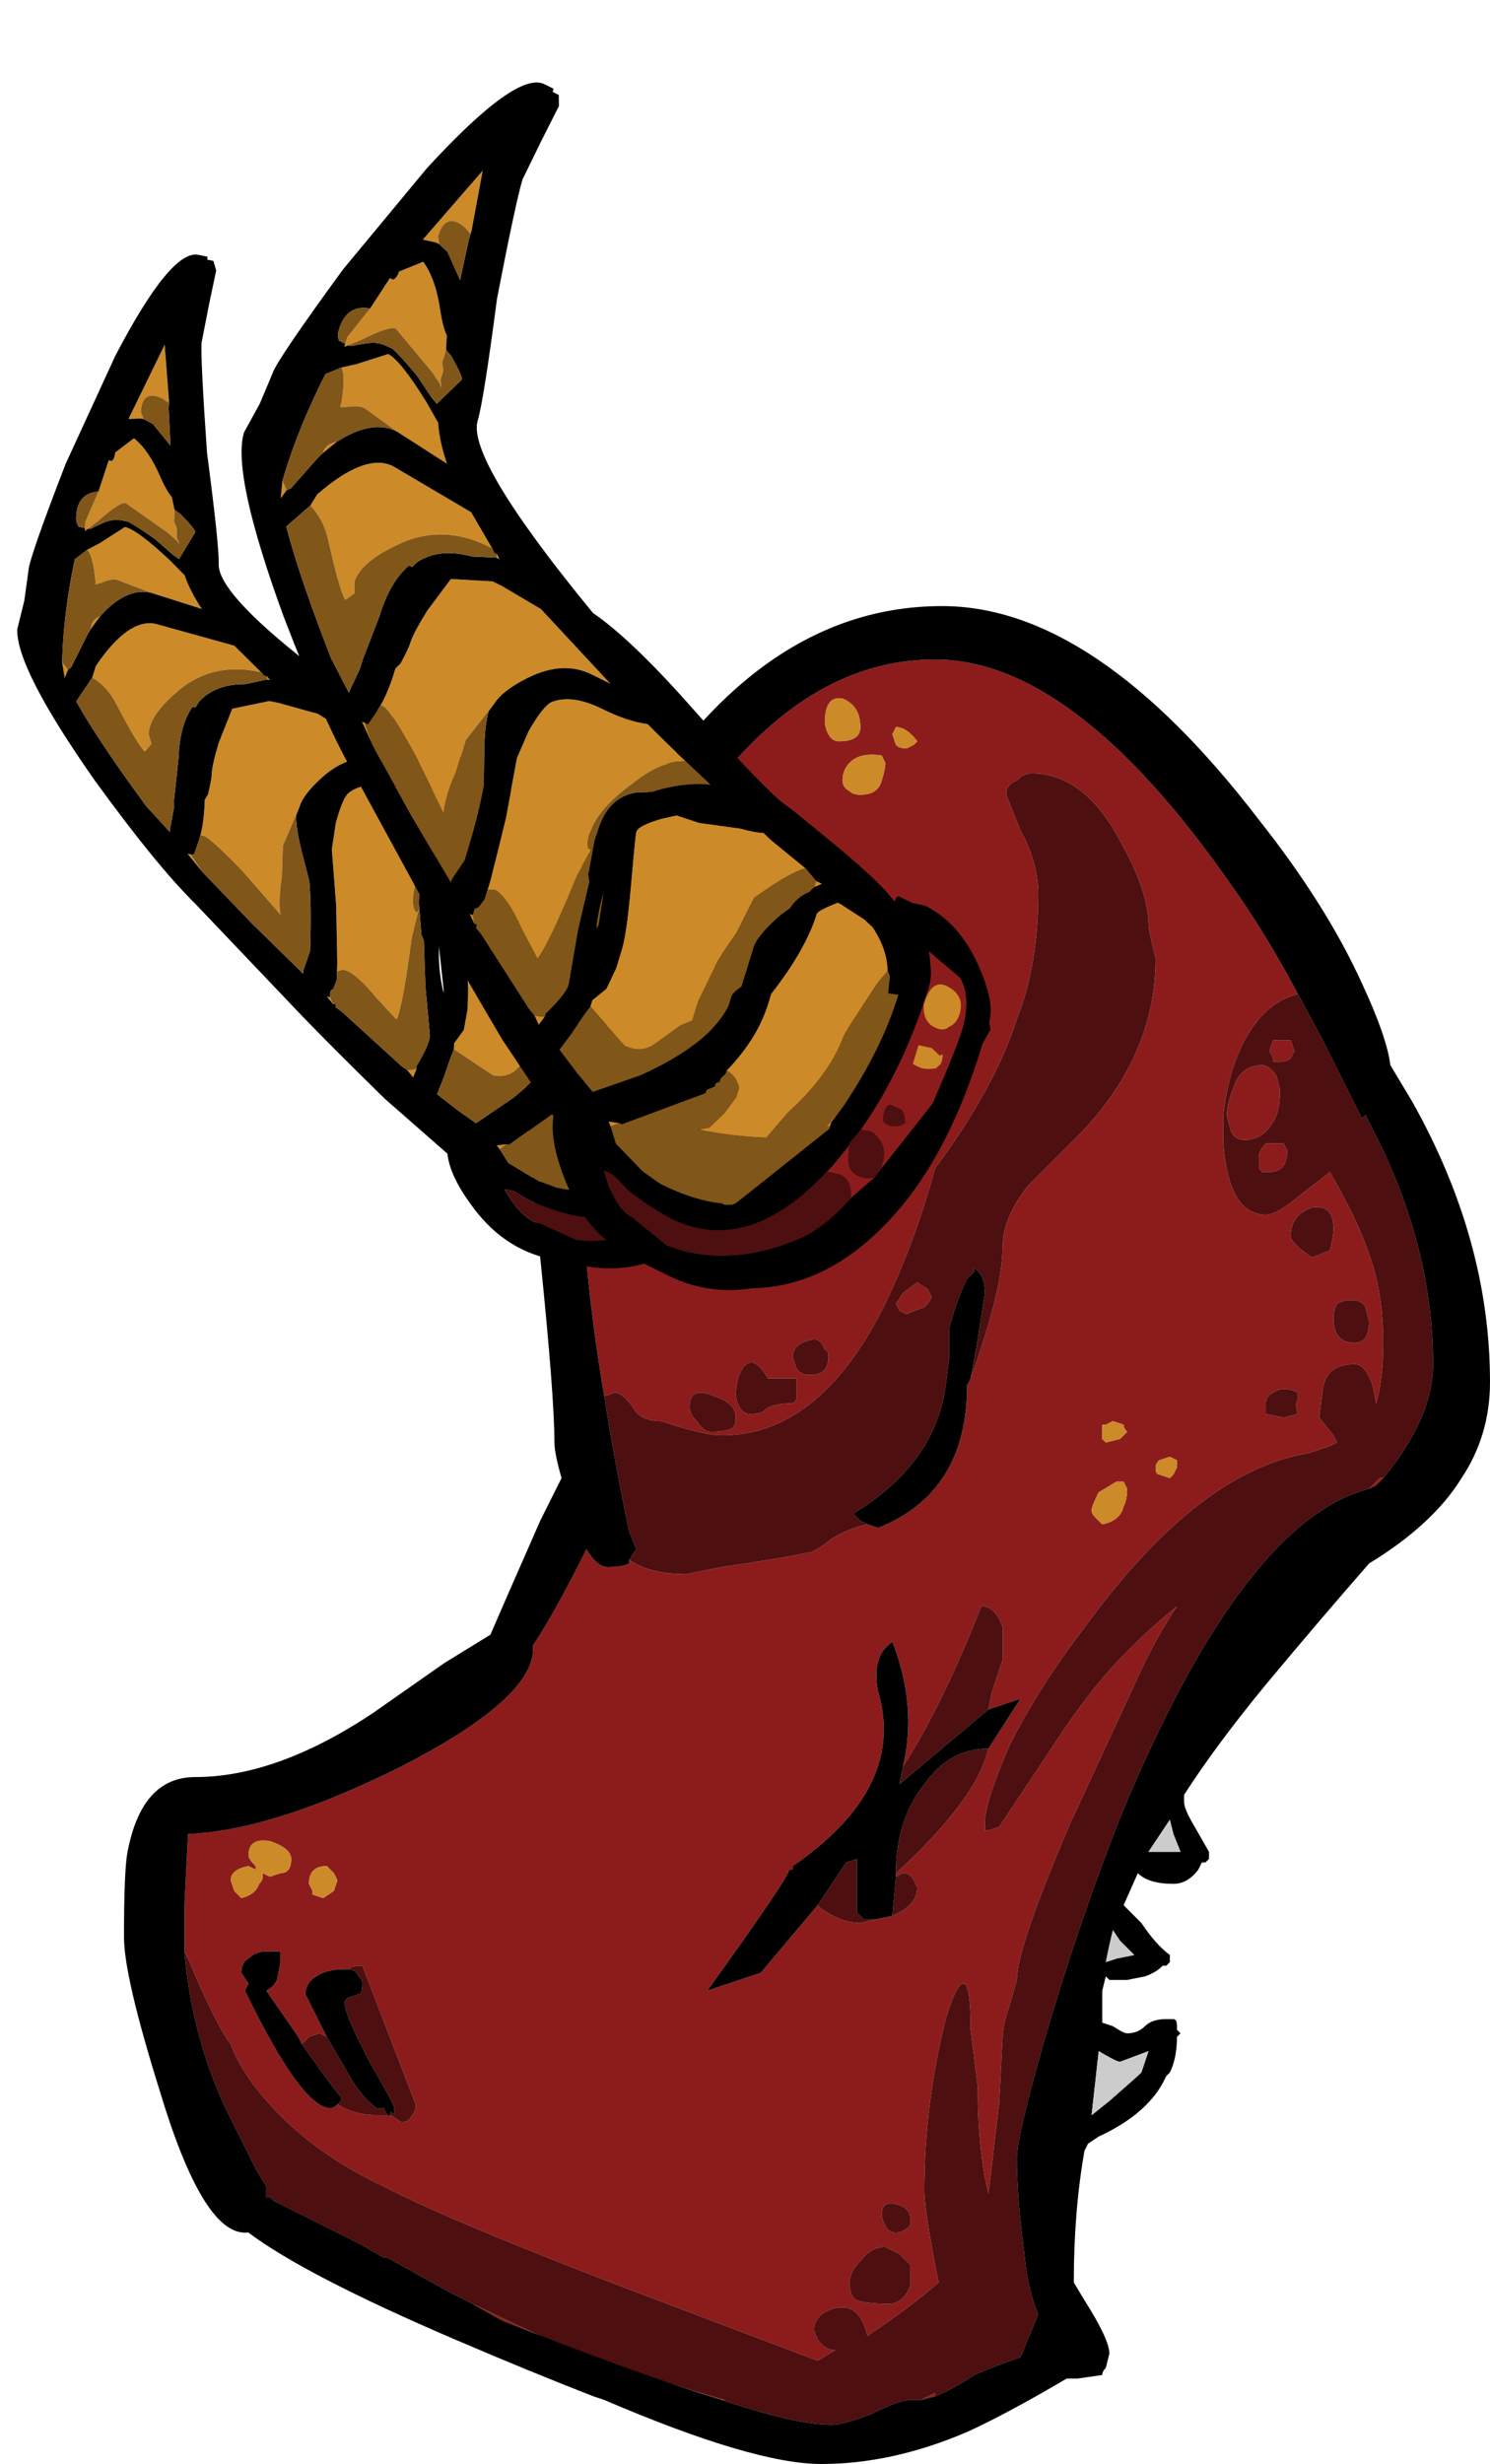 <?xml version="1.0" encoding="UTF-8" standalone="no"?>
<svg xmlns:ffdec="https://www.free-decompiler.com/flash" xmlns:xlink="http://www.w3.org/1999/xlink" ffdec:objectType="frame" height="242.3px" width="146.6px" xmlns="http://www.w3.org/2000/svg">
  <g transform="matrix(1.0, 0.0, 0.0, 1.0, 92.7, 239.5)">
    <use ffdec:characterId="41" height="26.1" transform="matrix(7.0, 0.0, 0.0, 7.0, -80.5, -179.9)" width="19.2" xlink:href="#shape0"/>
    <use ffdec:characterId="43" height="108.15" transform="matrix(0.856, 0.172, -0.028, 0.843, -89.668, -217.75)" width="91.7" xlink:href="#sprite0"/>
    <use ffdec:characterId="43" height="108.15" transform="matrix(0.865, 0.429, -0.271, 0.893, -55.794, -239.483)" width="91.7" xlink:href="#sprite0"/>
  </g>
  <defs>
    <g id="shape0" transform="matrix(1.0, 0.0, 0.0, 1.0, 11.5, 25.7)">
      <path d="M0.4 -14.85 Q0.85 -16.1 0.85 -16.7 0.85 -17.1 1.2 -17.55 L1.95 -18.3 Q3.0 -19.4 3.0 -20.75 L2.95 -20.95 2.9 -21.2 Q2.9 -21.7 2.5 -22.4 2.0 -23.35 1.25 -23.35 1.15 -23.35 1.05 -23.25 0.9 -23.2 0.9 -23.05 L1.1 -22.55 Q1.35 -22.1 1.35 -21.65 1.35 -20.65 1.05 -19.9 0.75 -18.95 -0.1 -17.8 -0.4 -16.7 -0.85 -15.8 -1.75 -14.05 -3.1 -14.05 -3.35 -14.05 -3.95 -14.25 -4.25 -14.25 -4.35 -14.45 -4.5 -14.65 -4.6 -14.65 L-4.75 -14.6 Q-5.1 -16.65 -5.1 -18.6 -5.1 -19.2 -4.75 -20.2 -4.35 -21.3 -3.8 -22.3 -2.2 -24.95 -0.1 -24.95 1.85 -24.95 4.05 -21.8 4.55 -21.1 5.0 -20.25 4.4 -20.1 4.1 -19.25 4.0 -18.95 3.95 -18.55 L3.95 -18.25 Q3.95 -17.95 4.05 -17.6 4.2 -17.15 4.55 -17.15 4.7 -17.15 5.0 -17.4 L5.45 -17.75 Q5.85 -17.05 6.0 -16.6 6.2 -16.05 6.2 -15.35 6.2 -14.85 6.1 -14.5 L6.05 -14.75 Q5.95 -15.05 5.8 -15.05 5.4 -15.05 5.35 -14.7 L5.3 -14.3 5.5 -14.05 5.55 -13.95 5.45 -13.9 5.15 -13.8 Q3.6 -13.55 2.0 -11.35 1.35 -10.5 0.95 -9.7 0.6 -8.9 0.6 -8.6 0.6 -8.55 0.6 -8.5 L0.65 -8.5 0.8 -8.55 1.5 -9.6 Q1.95 -10.3 2.35 -10.75 2.75 -11.2 3.3 -11.65 3.0 -11.2 2.75 -10.65 L1.8 -8.6 Q1.05 -6.85 1.05 -6.4 L0.95 -6.05 Q0.85 -5.75 0.85 -5.6 L0.8 -4.65 0.75 -4.25 0.7 -3.8 0.65 -3.4 Q0.5 -4.0 0.5 -4.9 L0.4 -5.7 Q0.4 -6.35 0.3 -6.35 0.2 -6.35 0.05 -5.85 -0.25 -4.65 -0.25 -3.45 -0.25 -3.15 -0.05 -2.15 -0.45 -1.8 -1.05 -1.4 -1.15 -1.8 -1.4 -1.8 -1.55 -1.8 -1.7 -1.7 -1.8 -1.6 -1.8 -1.5 -1.8 -1.45 -1.75 -1.35 -1.65 -1.2 -1.5 -1.2 L-1.75 -1.05 -3.6 -1.75 Q-6.8 -2.95 -7.85 -3.5 -8.6 -3.85 -9.15 -4.35 -9.8 -4.95 -10.0 -5.5 -10.2 -5.75 -10.6 -6.7 L-10.65 -6.8 -10.65 -7.45 -10.6 -8.45 Q-9.4 -8.5 -7.6 -9.4 -5.75 -10.35 -5.75 -11.05 L-5.75 -11.1 Q-5.45 -11.55 -5.0 -12.45 -4.85 -12.2 -4.7 -12.2 -4.5 -12.2 -4.4 -12.25 L-4.4 -12.3 Q-4.1 -12.1 -3.6 -12.1 L-3.1 -12.2 -2.45 -12.3 -2.15 -12.35 -1.9 -12.4 Q-1.8 -12.4 -1.55 -12.6 -1.3 -12.75 -1.05 -12.8 L-0.9 -12.75 Q0.35 -13.25 0.35 -14.75 L0.4 -14.85 M4.9 -19.6 L4.95 -19.45 4.9 -19.35 Q4.85 -19.3 4.75 -19.3 L4.65 -19.3 4.65 -19.35 4.6 -19.45 4.65 -19.6 4.9 -19.6 M4.1 -18.95 Q4.2 -19.25 4.5 -19.25 4.6 -19.25 4.7 -19.1 L4.75 -18.9 Q4.75 -18.7 4.7 -18.55 4.55 -18.2 4.25 -18.2 4.1 -18.2 4.05 -18.35 L4.0 -18.55 Q4.0 -18.7 4.1 -18.95 M4.8 -18.15 L4.85 -18.05 Q4.85 -17.75 4.6 -17.75 L4.5 -17.75 4.45 -17.8 4.45 -17.95 Q4.45 -18.05 4.55 -18.15 L4.8 -18.15 M2.55 -14.2 L2.4 -14.25 2.3 -14.2 2.25 -14.2 2.25 -14.0 2.3 -13.95 2.5 -14.0 2.6 -14.1 Q2.55 -14.15 2.55 -14.2 M4.55 -14.5 L4.55 -14.35 4.8 -14.3 5.0 -14.35 Q4.95 -14.5 5.0 -14.55 L5.0 -14.65 Q4.8 -14.75 4.65 -14.65 4.55 -14.6 4.55 -14.5 M5.55 -15.9 Q5.5 -15.8 5.5 -15.7 5.5 -15.35 5.8 -15.35 6.0 -15.35 6.0 -15.65 L5.95 -15.85 Q5.9 -15.95 5.75 -15.95 5.65 -15.95 5.55 -15.9 M5.5 -16.95 Q5.5 -17.3 5.2 -17.25 4.9 -17.15 4.9 -16.85 4.9 -16.75 5.2 -16.55 L5.45 -16.65 Q5.5 -16.85 5.5 -16.95 M6.2 -13.45 L6.1 -13.35 6.0 -13.3 6.15 -13.45 6.2 -13.45 M-0.1 -0.55 L-0.3 -0.5 -0.1 -0.6 -0.1 -0.55 M-3.1 -0.5 Q-4.25 -0.85 -6.15 -1.6 L-6.25 -1.65 -6.6 -1.85 -5.65 -1.4 Q-4.15 -0.8 -3.05 -0.5 L-3.1 -0.5 M2.6 -13.3 L2.55 -13.4 2.45 -13.4 2.2 -13.25 Q2.1 -13.05 2.1 -13.0 2.1 -12.95 2.15 -12.9 L2.25 -12.8 Q2.5 -12.85 2.55 -13.05 2.6 -13.15 2.6 -13.3 M3.3 -13.7 L3.2 -13.75 3.05 -13.7 Q3.0 -13.65 3.0 -13.6 3.0 -13.5 3.05 -13.5 L3.2 -13.45 3.25 -13.5 3.3 -13.6 3.3 -13.7 M0.65 -10.2 L0.7 -10.45 0.85 -10.9 0.85 -11.35 Q0.75 -11.65 0.55 -11.65 0.0 -10.25 -0.55 -9.4 -0.35 -10.25 -0.7 -11.15 -1.0 -10.95 -0.9 -10.45 -0.5 -9.1 -2.1 -8.0 L-2.1 -7.95 -2.15 -7.95 Q-2.15 -7.85 -3.3 -6.25 L-2.55 -6.5 -1.75 -7.45 -1.7 -7.4 Q-1.4 -7.2 -1.15 -7.2 L-0.95 -7.25 -0.7 -7.3 Q-0.35 -7.45 -0.35 -7.7 L-0.4 -7.8 Q-0.45 -7.9 -0.55 -7.9 L-0.65 -7.85 -0.65 -7.9 Q-0.15 -8.35 0.2 -8.8 0.55 -9.25 0.65 -9.65 L1.1 -10.35 0.65 -10.2 M-0.8 -23.5 L-0.85 -23.6 Q-1.15 -23.65 -1.3 -23.5 -1.4 -23.4 -1.4 -23.25 -1.4 -23.15 -1.3 -23.1 -1.25 -23.05 -1.15 -23.05 -0.9 -23.05 -0.85 -23.25 -0.8 -23.4 -0.8 -23.5 M-1.15 -24.0 Q-1.15 -24.3 -1.4 -24.4 -1.65 -24.45 -1.65 -24.05 -1.6 -23.8 -1.45 -23.8 -1.15 -23.8 -1.15 -24.0 M-0.65 -24.0 L-0.7 -23.9 -0.65 -23.75 Q-0.6 -23.7 -0.5 -23.7 L-0.4 -23.75 -0.35 -23.8 Q-0.5 -24.0 -0.65 -24.0 M-3.2 -14.6 Q-3.55 -14.75 -3.55 -14.45 -3.55 -14.35 -3.45 -14.25 -3.35 -14.1 -3.25 -14.1 -3.05 -14.1 -2.95 -14.15 -2.9 -14.2 -2.9 -14.3 -2.9 -14.5 -3.2 -14.6 M-0.2 -16.1 L-0.15 -16.0 Q-0.15 -15.95 -0.25 -15.85 -0.4 -15.8 -0.5 -15.75 L-0.6 -15.8 -0.65 -15.9 -0.55 -16.05 -0.35 -16.2 -0.2 -16.1 M-3.25 -12.6 L-3.25 -12.6 M-2.7 -14.35 Q-2.55 -14.35 -2.5 -14.4 -2.4 -14.5 -2.1 -14.5 L-2.05 -14.55 Q-2.05 -14.6 -2.05 -14.7 -2.05 -14.8 -2.05 -14.85 L-2.45 -14.85 Q-2.65 -15.2 -2.8 -15.0 -2.9 -14.85 -2.9 -14.6 -2.85 -14.35 -2.7 -14.35 M-1.8 -15.4 Q-2.1 -15.35 -2.1 -15.15 L-2.05 -15.0 Q-2.0 -14.9 -1.85 -14.9 -1.6 -14.9 -1.6 -15.15 -1.6 -15.25 -1.65 -15.25 -1.7 -15.4 -1.8 -15.4 M-8.85 -7.65 L-8.85 -7.6 -8.7 -7.55 -8.55 -7.65 -8.5 -7.8 -8.55 -7.9 -8.65 -8.0 Q-8.9 -8.0 -8.9 -7.75 L-8.85 -7.65 M-9.45 -8.35 Q-9.75 -8.4 -9.75 -8.15 -9.75 -8.1 -9.65 -8.0 L-9.65 -7.95 -9.75 -8.0 Q-10.0 -7.95 -10.0 -7.8 L-9.95 -7.65 -9.85 -7.55 Q-9.65 -7.6 -9.6 -7.75 -9.55 -7.8 -9.55 -7.85 L-9.55 -7.9 -9.45 -7.85 -9.3 -7.9 Q-9.15 -7.9 -9.15 -8.1 -9.15 -8.25 -9.45 -8.35 M-7.75 -4.5 L-7.6 -4.4 Q-7.5 -4.4 -7.45 -4.5 -7.4 -4.55 -7.4 -4.65 L-8.15 -6.6 Q-8.3 -6.6 -8.35 -6.55 L-8.4 -6.55 Q-8.65 -6.55 -8.8 -6.45 -8.95 -6.35 -8.95 -6.2 L-8.65 -5.6 -8.75 -5.65 -8.9 -5.6 -9.0 -5.5 -9.05 -5.6 -9.5 -6.25 Q-9.4 -6.3 -9.35 -6.4 L-9.3 -6.65 -9.3 -6.8 -9.5 -6.8 Q-9.65 -6.8 -9.75 -6.7 -9.85 -6.65 -9.85 -6.5 L-9.75 -6.35 -9.8 -6.25 Q-9.0 -4.6 -8.6 -4.6 -8.55 -4.6 -8.5 -4.65 -8.25 -4.5 -7.95 -4.5 L-7.8 -4.5 -7.75 -4.5 M-1.15 -2.45 Q-1.3 -2.3 -1.3 -2.15 -1.3 -1.95 -1.2 -1.9 -1.05 -1.85 -0.75 -1.85 -0.55 -1.85 -0.45 -2.1 -0.45 -2.25 -0.45 -2.4 L-0.6 -2.55 -0.8 -2.65 Q-1.0 -2.65 -1.15 -2.45 M-0.45 -3.05 Q-0.45 -3.2 -0.65 -3.25 -0.85 -3.3 -0.85 -3.1 -0.85 -3.05 -0.8 -2.95 -0.75 -2.85 -0.65 -2.85 -0.55 -2.85 -0.45 -2.95 L-0.45 -3.05" fill="#8c1c1c" fill-rule="evenodd" stroke="none"/>
      <path d="M-4.75 -14.6 L-4.6 -14.65 Q-4.5 -14.65 -4.35 -14.45 -4.25 -14.25 -3.95 -14.25 -3.35 -14.05 -3.1 -14.05 -1.75 -14.05 -0.85 -15.8 -0.4 -16.7 -0.1 -17.8 0.75 -18.95 1.05 -19.9 1.35 -20.65 1.35 -21.65 1.35 -22.1 1.1 -22.55 L0.9 -23.05 Q0.9 -23.2 1.05 -23.25 1.15 -23.35 1.25 -23.35 2.0 -23.35 2.5 -22.4 2.9 -21.7 2.9 -21.2 L2.95 -20.95 3.0 -20.75 Q3.0 -19.4 1.95 -18.3 L1.2 -17.55 Q0.85 -17.1 0.85 -16.7 0.85 -16.1 0.4 -14.85 L0.5 -15.4 0.6 -16.05 Q0.6 -16.3 0.45 -16.4 L0.45 -16.35 0.35 -16.25 Q0.2 -15.95 0.1 -15.55 L0.1 -15.15 0.05 -14.75 Q-0.1 -13.65 -1.25 -12.95 L-1.15 -12.85 -1.05 -12.8 Q-1.3 -12.75 -1.55 -12.6 -1.8 -12.4 -1.9 -12.4 L-2.15 -12.35 -2.45 -12.3 -3.1 -12.2 -3.6 -12.1 Q-4.1 -12.1 -4.4 -12.3 L-4.3 -12.45 -4.4 -12.7 Q-4.6 -13.65 -4.75 -14.6 M-10.65 -6.8 L-10.6 -6.7 Q-10.2 -5.75 -10.0 -5.5 -9.8 -4.95 -9.15 -4.35 -8.6 -3.85 -7.85 -3.5 -6.8 -2.95 -3.6 -1.75 L-1.75 -1.05 -1.5 -1.2 Q-1.65 -1.2 -1.75 -1.35 -1.8 -1.45 -1.8 -1.5 -1.8 -1.6 -1.7 -1.7 -1.55 -1.8 -1.4 -1.8 -1.15 -1.8 -1.05 -1.4 -0.45 -1.8 -0.05 -2.15 -0.25 -3.15 -0.25 -3.45 -0.25 -4.65 0.05 -5.85 0.2 -6.35 0.3 -6.35 0.4 -6.35 0.4 -5.7 L0.5 -4.9 Q0.5 -4.0 0.65 -3.4 L0.7 -3.8 0.75 -4.25 0.8 -4.65 0.85 -5.6 Q0.85 -5.75 0.95 -6.05 L1.05 -6.4 Q1.05 -6.85 1.8 -8.6 L2.75 -10.65 Q3.0 -11.2 3.3 -11.65 2.75 -11.2 2.35 -10.75 1.95 -10.3 1.5 -9.6 L0.8 -8.55 0.65 -8.5 0.6 -8.5 Q0.6 -8.55 0.6 -8.6 0.6 -8.9 0.95 -9.7 1.35 -10.5 2.0 -11.35 3.6 -13.55 5.15 -13.8 L5.45 -13.9 5.55 -13.95 5.5 -14.05 5.3 -14.3 5.35 -14.7 Q5.4 -15.05 5.8 -15.05 5.95 -15.05 6.05 -14.75 L6.1 -14.5 Q6.2 -14.85 6.2 -15.35 6.2 -16.05 6.0 -16.6 5.85 -17.05 5.45 -17.75 L5.0 -17.4 Q4.7 -17.15 4.55 -17.15 4.2 -17.15 4.05 -17.6 3.95 -17.95 3.95 -18.25 L3.95 -18.55 Q4.0 -18.95 4.1 -19.25 4.4 -20.1 5.0 -20.25 L5.35 -19.6 5.9 -18.5 5.95 -18.55 6.2 -18.05 Q6.9 -16.55 6.9 -15.05 6.9 -14.3 6.2 -13.45 L6.15 -13.45 6.0 -13.3 Q4.25 -12.85 2.55 -8.8 1.95 -7.3 1.45 -5.6 1.05 -4.2 1.05 -3.9 1.05 -3.35 1.15 -2.6 1.2 -2.05 1.35 -1.7 L1.1 -1.1 Q0.8 -1.0 0.45 -0.85 0.15 -0.65 -0.1 -0.55 L-0.1 -0.6 -0.3 -0.5 -0.45 -0.5 Q-0.6 -0.5 -1.0 -0.3 -1.4 -0.15 -1.55 -0.15 -2.05 -0.15 -3.1 -0.5 L-3.05 -0.5 Q-4.15 -0.8 -5.65 -1.4 L-6.6 -1.85 -6.9 -2.0 -7.8 -2.5 -7.85 -2.5 -8.2 -2.7 -9.4 -3.3 -9.45 -3.35 -9.5 -3.35 -9.5 -3.5 -9.65 -3.75 -10.05 -4.55 Q-10.55 -5.6 -10.65 -6.8 M4.8 -18.15 L4.55 -18.15 Q4.45 -18.05 4.45 -17.95 L4.45 -17.8 4.5 -17.75 4.6 -17.75 Q4.85 -17.75 4.85 -18.05 L4.8 -18.15 M4.1 -18.95 Q4.0 -18.7 4.0 -18.55 L4.05 -18.35 Q4.1 -18.2 4.25 -18.2 4.55 -18.2 4.7 -18.55 4.75 -18.7 4.75 -18.9 L4.7 -19.1 Q4.6 -19.25 4.5 -19.25 4.2 -19.25 4.1 -18.95 M4.9 -19.6 L4.65 -19.6 4.6 -19.45 4.65 -19.35 4.65 -19.3 4.75 -19.3 Q4.85 -19.3 4.9 -19.35 L4.95 -19.45 4.9 -19.6 M5.5 -16.95 Q5.5 -16.85 5.45 -16.65 L5.2 -16.55 Q4.9 -16.75 4.9 -16.85 4.9 -17.15 5.2 -17.25 5.5 -17.3 5.5 -16.95 M5.55 -15.9 Q5.65 -15.95 5.75 -15.95 5.9 -15.95 5.95 -15.85 L6.0 -15.65 Q6.0 -15.35 5.8 -15.35 5.5 -15.35 5.5 -15.7 5.5 -15.8 5.55 -15.9 M4.55 -14.5 Q4.55 -14.6 4.65 -14.65 4.8 -14.75 5.0 -14.65 L5.0 -14.55 Q4.95 -14.5 5.0 -14.35 L4.8 -14.3 4.55 -14.35 4.55 -14.5 M-0.55 -9.4 Q0.0 -10.25 0.55 -11.65 0.75 -11.65 0.85 -11.35 L0.85 -10.9 0.7 -10.45 0.65 -10.2 -0.6 -9.15 -0.55 -9.4 M0.65 -9.65 Q0.55 -9.25 0.2 -8.8 -0.15 -8.35 -0.65 -7.9 -0.65 -8.65 -0.25 -9.15 0.1 -9.65 0.65 -9.65 M-0.65 -7.85 L-0.55 -7.9 Q-0.45 -7.9 -0.4 -7.8 L-0.35 -7.7 Q-0.35 -7.45 -0.7 -7.3 L-0.65 -7.85 M-0.95 -7.25 L-1.15 -7.2 Q-1.4 -7.2 -1.7 -7.4 L-1.75 -7.45 -1.35 -8.05 -1.2 -8.1 -1.2 -7.35 -1.1 -7.25 -0.95 -7.25 M-2.1 -7.95 L-2.1 -8.0 -2.1 -7.95 M-3.2 -14.6 Q-2.9 -14.5 -2.9 -14.3 -2.9 -14.2 -2.95 -14.15 -3.05 -14.1 -3.25 -14.1 -3.35 -14.1 -3.45 -14.25 -3.55 -14.35 -3.55 -14.45 -3.55 -14.75 -3.2 -14.6 M-0.2 -16.1 L-0.35 -16.2 -0.55 -16.05 -0.65 -15.9 -0.6 -15.8 -0.5 -15.75 Q-0.4 -15.8 -0.25 -15.85 -0.15 -15.95 -0.15 -16.0 L-0.2 -16.1 M-1.8 -15.4 Q-1.7 -15.4 -1.65 -15.25 -1.6 -15.25 -1.6 -15.15 -1.6 -14.9 -1.85 -14.9 -2.0 -14.9 -2.05 -15.0 L-2.1 -15.15 Q-2.1 -15.35 -1.8 -15.4 M-2.7 -14.35 Q-2.85 -14.35 -2.9 -14.6 -2.9 -14.85 -2.8 -15.0 -2.65 -15.2 -2.45 -14.85 L-2.05 -14.85 Q-2.05 -14.8 -2.05 -14.7 -2.05 -14.6 -2.05 -14.55 L-2.1 -14.5 Q-2.4 -14.5 -2.5 -14.4 -2.55 -14.35 -2.7 -14.35 M-3.25 -12.6 L-3.25 -12.6 M-8.35 -6.55 Q-8.3 -6.6 -8.15 -6.6 L-7.4 -4.65 Q-7.4 -4.55 -7.45 -4.5 -7.5 -4.4 -7.6 -4.4 L-7.75 -4.5 -7.75 -4.55 -7.7 -4.5 -7.7 -4.6 Q-7.7 -4.65 -8.05 -5.25 L-8.2 -5.55 Q-8.4 -5.95 -8.4 -6.1 L-8.35 -6.15 -8.2 -6.2 Q-8.15 -6.2 -8.15 -6.35 -8.15 -6.4 -8.2 -6.45 -8.25 -6.55 -8.35 -6.55 M-7.8 -4.5 L-7.95 -4.5 Q-8.25 -4.5 -8.5 -4.65 L-8.45 -4.7 -8.45 -4.75 Q-8.65 -5.0 -9.0 -5.5 L-8.9 -5.6 -8.75 -5.65 -8.65 -5.6 -8.3 -5.0 Q-8.15 -4.75 -7.95 -4.6 L-7.85 -4.6 -7.8 -4.5 M-0.45 -3.05 L-0.45 -2.95 Q-0.55 -2.85 -0.65 -2.85 -0.75 -2.85 -0.8 -2.95 -0.85 -3.05 -0.85 -3.1 -0.85 -3.3 -0.65 -3.25 -0.45 -3.2 -0.45 -3.05 M-1.15 -2.45 Q-1.0 -2.65 -0.8 -2.65 L-0.6 -2.55 -0.45 -2.4 Q-0.45 -2.25 -0.45 -2.1 -0.55 -1.85 -0.75 -1.85 -1.05 -1.85 -1.2 -1.9 -1.3 -1.95 -1.3 -2.15 -1.3 -2.3 -1.15 -2.45" fill="#4d0f0f" fill-rule="evenodd" stroke="none"/>
      <path d="M0.4 -14.85 L0.35 -14.75 Q0.35 -13.25 -0.9 -12.75 L-1.05 -12.8 -1.15 -12.85 -1.25 -12.95 Q-0.1 -13.65 0.05 -14.75 L0.1 -15.15 0.1 -15.55 Q0.2 -15.95 0.35 -16.25 L0.45 -16.35 0.45 -16.4 Q0.6 -16.3 0.6 -16.05 L0.5 -15.4 0.4 -14.85 M-4.4 -12.3 L-4.4 -12.25 Q-4.5 -12.2 -4.7 -12.2 -4.85 -12.2 -5.0 -12.45 -5.45 -11.55 -5.75 -11.1 L-5.75 -11.05 Q-5.75 -10.35 -7.6 -9.4 -9.4 -8.5 -10.6 -8.45 L-10.65 -7.45 -10.65 -6.8 Q-10.55 -5.6 -10.05 -4.55 L-9.65 -3.75 -9.5 -3.5 -9.5 -3.35 -9.45 -3.35 -9.4 -3.3 -8.2 -2.7 -7.85 -2.5 -7.8 -2.5 -6.9 -2.0 -6.6 -1.85 -6.25 -1.65 -6.15 -1.6 Q-4.25 -0.85 -3.1 -0.5 -2.05 -0.15 -1.55 -0.15 -1.4 -0.15 -1.0 -0.3 -0.6 -0.5 -0.45 -0.5 L-0.3 -0.5 -0.1 -0.55 Q0.15 -0.65 0.45 -0.85 0.8 -1.0 1.1 -1.1 L1.35 -1.7 Q1.2 -2.05 1.15 -2.6 1.05 -3.35 1.05 -3.9 1.05 -4.2 1.45 -5.6 1.95 -7.3 2.55 -8.8 4.25 -12.85 6.0 -13.3 L6.1 -13.35 6.2 -13.45 Q6.9 -14.3 6.9 -15.05 6.9 -16.55 6.2 -18.05 L5.95 -18.55 5.9 -18.5 5.35 -19.6 5.0 -20.25 Q4.55 -21.1 4.05 -21.8 1.85 -24.95 -0.1 -24.95 -2.2 -24.95 -3.8 -22.3 -4.35 -21.3 -4.75 -20.2 -5.1 -19.2 -5.1 -18.6 -5.1 -16.65 -4.75 -14.6 -4.6 -13.65 -4.4 -12.7 L-4.3 -12.45 -4.4 -12.3 M4.45 -22.7 Q5.4 -21.5 5.9 -20.4 6.25 -19.65 6.3 -19.25 L6.6 -18.75 Q7.7 -16.8 7.7 -14.8 7.7 -14.05 7.3 -13.45 6.9 -12.8 6.0 -12.25 5.3 -11.45 4.55 -10.55 3.85 -9.7 3.4 -9.0 L3.4 -8.9 Q3.4 -8.8 3.55 -8.55 L3.75 -8.2 3.75 -8.1 3.7 -8.05 3.65 -8.05 3.6 -7.95 Q3.45 -7.75 3.25 -7.75 2.9 -7.75 2.75 -7.9 L2.55 -7.45 2.8 -7.2 Q3.0 -6.9 3.2 -6.75 L3.2 -6.65 3.15 -6.6 3.1 -6.6 Q3.0 -6.5 2.85 -6.45 L2.6 -6.4 2.35 -6.4 2.3 -6.45 2.25 -6.25 2.25 -5.8 2.4 -5.75 Q2.55 -5.65 2.6 -5.65 2.75 -5.65 2.85 -5.75 2.95 -5.85 3.15 -5.85 L3.25 -5.85 Q3.3 -5.85 3.3 -5.75 L3.3 -5.7 3.35 -5.65 3.3 -5.6 Q3.3 -5.3 3.2 -5.1 L3.15 -5.05 3.1 -4.95 Q2.85 -4.5 2.2 -4.2 L2.05 -4.1 2.0 -4.0 Q1.85 -3.15 1.85 -2.15 L2.0 -1.9 Q2.35 -1.35 2.35 -1.15 L2.3 -0.95 Q2.25 -0.9 2.25 -0.85 L1.9 -0.8 1.75 -0.8 Q0.9 -0.3 0.35 -0.05 -0.7 0.4 -1.7 0.4 -2.65 0.4 -4.75 -0.5 L-4.9 -0.55 Q-5.8 -0.9 -6.85 -1.35 -8.95 -2.25 -9.75 -2.85 L-9.8 -2.85 Q-10.4 -2.85 -11.0 -4.85 -11.5 -6.45 -11.5 -7.0 -11.5 -7.95 -11.45 -8.2 -11.25 -9.25 -10.5 -9.25 -9.35 -9.25 -8.0 -10.15 L-7.0 -10.85 -6.35 -11.25 Q-6.2 -11.6 -5.65 -12.85 L-5.35 -13.45 Q-5.45 -13.8 -5.45 -13.95 -5.45 -14.6 -5.65 -16.55 -5.85 -18.5 -5.85 -19.25 L-5.5 -20.3 Q-5.1 -21.5 -4.5 -22.5 -2.65 -25.7 0.0 -25.7 2.15 -25.7 4.45 -22.7 M0.65 -10.2 L1.1 -10.35 0.65 -9.65 Q0.1 -9.65 -0.25 -9.15 -0.65 -8.65 -0.65 -7.9 L-0.65 -7.85 -0.7 -7.3 -0.95 -7.25 -1.1 -7.25 -1.2 -7.35 -1.2 -8.1 -1.35 -8.05 -1.75 -7.45 -2.55 -6.5 -3.3 -6.25 Q-2.15 -7.85 -2.15 -7.95 L-2.1 -7.95 -2.1 -8.0 Q-0.5 -9.1 -0.9 -10.45 -1.0 -10.95 -0.7 -11.15 -0.35 -10.25 -0.55 -9.4 L-0.6 -9.15 0.65 -10.2 M3.25 -8.45 L3.2 -8.65 2.9 -8.2 3.35 -8.2 3.25 -8.45 M2.5 -6.95 L2.4 -7.1 Q2.35 -6.9 2.3 -6.65 L2.45 -6.7 2.7 -6.75 Q2.6 -6.85 2.5 -6.95 M2.8 -5.1 L2.9 -5.4 2.5 -5.25 Q2.45 -5.25 2.2 -5.4 L2.1 -4.5 2.35 -4.7 Q2.75 -5.05 2.8 -5.1 M-7.75 -4.5 L-7.8 -4.5 -7.85 -4.6 -7.95 -4.6 Q-8.15 -4.75 -8.3 -5.0 L-8.65 -5.6 -8.95 -6.2 Q-8.95 -6.35 -8.8 -6.45 -8.65 -6.55 -8.4 -6.55 L-8.35 -6.55 Q-8.25 -6.55 -8.2 -6.45 -8.15 -6.4 -8.15 -6.35 -8.15 -6.2 -8.2 -6.2 L-8.35 -6.15 -8.4 -6.1 Q-8.4 -5.95 -8.2 -5.55 L-8.05 -5.25 Q-7.7 -4.65 -7.7 -4.6 L-7.7 -4.5 -7.75 -4.55 -7.75 -4.5 M-8.5 -4.65 Q-8.55 -4.6 -8.6 -4.6 -9.0 -4.6 -9.8 -6.25 L-9.75 -6.35 -9.85 -6.5 Q-9.85 -6.65 -9.75 -6.7 -9.65 -6.8 -9.5 -6.8 L-9.3 -6.8 -9.3 -6.65 -9.35 -6.4 Q-9.4 -6.3 -9.5 -6.25 L-9.05 -5.6 -9.0 -5.5 Q-8.65 -5.0 -8.45 -4.75 L-8.45 -4.7 -8.5 -4.65" fill="#000000" fill-rule="evenodd" stroke="none"/>
      <path d="M2.55 -14.2 Q2.55 -14.15 2.6 -14.1 L2.5 -14.0 2.3 -13.95 2.25 -14.0 2.25 -14.2 2.3 -14.2 2.4 -14.25 2.55 -14.2 M3.3 -13.7 L3.3 -13.6 3.25 -13.5 3.2 -13.45 3.05 -13.5 Q3.0 -13.5 3.0 -13.6 3.0 -13.65 3.05 -13.7 L3.2 -13.75 3.3 -13.7 M2.6 -13.3 Q2.6 -13.15 2.55 -13.05 2.5 -12.85 2.25 -12.8 L2.15 -12.9 Q2.1 -12.95 2.1 -13.0 2.1 -13.05 2.2 -13.25 L2.45 -13.4 2.55 -13.4 2.6 -13.3 M-0.65 -24.0 Q-0.5 -24.0 -0.35 -23.8 L-0.4 -23.75 -0.5 -23.7 Q-0.6 -23.7 -0.65 -23.75 L-0.7 -23.9 -0.65 -24.0 M-1.15 -24.0 Q-1.15 -23.8 -1.45 -23.8 -1.6 -23.8 -1.65 -24.05 -1.65 -24.45 -1.4 -24.4 -1.15 -24.3 -1.15 -24.0 M-0.8 -23.5 Q-0.8 -23.4 -0.85 -23.25 -0.9 -23.05 -1.15 -23.05 -1.25 -23.05 -1.3 -23.1 -1.4 -23.15 -1.4 -23.25 -1.4 -23.4 -1.3 -23.5 -1.15 -23.65 -0.85 -23.6 L-0.8 -23.5 M-9.45 -8.35 Q-9.15 -8.25 -9.15 -8.1 -9.15 -7.9 -9.3 -7.9 L-9.45 -7.85 -9.55 -7.9 -9.55 -7.85 Q-9.55 -7.8 -9.6 -7.75 -9.65 -7.6 -9.85 -7.55 L-9.95 -7.65 -10.0 -7.8 Q-10.0 -7.95 -9.75 -8.0 L-9.65 -7.95 -9.65 -8.0 Q-9.75 -8.1 -9.75 -8.15 -9.75 -8.4 -9.45 -8.35 M-8.85 -7.65 L-8.9 -7.75 Q-8.9 -8.0 -8.65 -8.0 L-8.55 -7.9 -8.5 -7.8 -8.55 -7.65 -8.7 -7.55 -8.85 -7.6 -8.85 -7.65" fill="#cc8a28" fill-rule="evenodd" stroke="none"/>
      <path d="M2.8 -5.1 Q2.75 -5.05 2.35 -4.7 L2.1 -4.5 2.2 -5.4 Q2.45 -5.25 2.5 -5.25 L2.9 -5.4 2.8 -5.1 M2.5 -6.95 Q2.6 -6.85 2.7 -6.75 L2.45 -6.7 2.3 -6.65 Q2.35 -6.9 2.4 -7.1 L2.5 -6.95 M3.25 -8.45 L3.35 -8.2 2.9 -8.2 3.2 -8.65 3.25 -8.45" fill="#cccccc" fill-rule="evenodd" stroke="none"/>
    </g>
    <g id="sprite0" transform="matrix(1.0, 0.0, 0.0, 1.0, 45.85, 108.15)">
      <use ffdec:characterId="42" height="15.45" transform="matrix(7.0, 0.0, 0.0, 7.0, -45.85, -108.15)" width="13.1" xlink:href="#shape1"/>
    </g>
    <g id="shape1" transform="matrix(1.0, 0.0, 0.0, 1.0, 6.55, 15.45)">
      <path d="M-1.15 -4.05 L-1.15 -4.2 -1.2 -5.15 -1.3 -6.05 -1.25 -6.5 Q-1.15 -6.95 -1.05 -7.05 -0.8 -7.3 -0.3 -7.3 0.1 -7.3 0.4 -7.4 0.8 -7.25 1.1 -7.15 0.75 -7.0 0.45 -6.5 0.05 -5.9 0.05 -5.5 0.05 -5.35 0.1 -5.3 L0.15 -5.3 0.15 -5.35 0.05 -4.85 Q-0.05 -3.75 -0.15 -3.45 L-0.5 -3.75 Q-0.85 -4.1 -1.05 -4.1 L-1.15 -4.05 M0.2 -2.7 L0.15 -2.55 0.05 -2.65 Q0.1 -2.65 0.2 -2.7 M-1.2 -3.5 L-1.3 -3.6 -1.25 -3.6 -1.2 -3.5 M4.85 -5.65 Q4.8 -5.55 4.75 -5.4 L4.6 -4.85 Q4.5 -4.5 4.5 -4.4 4.45 -3.8 4.05 -3.05 L3.85 -2.55 Q3.4 -2.35 2.85 -2.2 L3.0 -2.3 3.15 -2.6 3.25 -2.9 3.25 -3.05 Q3.15 -3.2 3.0 -3.2 3.3 -3.85 3.3 -4.4 L3.3 -4.55 Q3.6 -5.4 3.6 -5.95 3.6 -6.0 3.8 -6.2 L3.85 -6.25 3.9 -6.25 4.3 -6.2 4.45 -6.15 Q4.75 -5.95 4.85 -5.65 M1.7 -1.75 L1.6 -1.65 1.55 -1.7 1.7 -1.75 M4.7 -3.15 L4.65 -3.1 4.8 -3.5 4.7 -3.2 4.7 -3.15 M5.75 -5.85 Q6.05 -5.85 6.05 -5.55 6.05 -5.4 5.95 -5.3 5.9 -5.2 5.75 -5.2 5.55 -5.2 5.5 -5.45 5.5 -5.85 5.75 -5.85 M3.45 -6.4 L3.55 -6.4 3.45 -6.3 3.45 -6.4 M0.8 -3.15 L0.8 -3.25 0.95 -3.5 1.0 -3.85 1.0 -4.15 Q1.0 -4.4 0.85 -5.1 0.7 -5.8 0.7 -5.85 0.7 -5.95 1.0 -6.2 L1.2 -6.35 1.55 -6.4 2.15 -6.6 Q2.4 -6.65 2.5 -6.7 L2.65 -6.65 3.25 -6.5 Q3.05 -6.35 2.65 -5.75 L2.55 -5.15 Q2.4 -4.65 2.4 -4.6 L2.3 -3.95 2.3 -3.65 2.15 -3.5 1.85 -3.05 Q1.7 -2.85 1.45 -2.85 L0.8 -3.15 M5.6 -4.55 Q5.6 -4.6 5.6 -4.7 L5.6 -4.85 5.8 -4.9 5.95 -4.85 Q6.0 -4.95 6.0 -4.75 L5.95 -4.65 Q5.8 -4.55 5.7 -4.55 L5.6 -4.55 M-4.2 -12.9 L-4.3 -12.95 Q-4.65 -13.05 -4.65 -12.65 L-4.6 -12.55 -4.65 -12.55 -4.85 -12.5 -4.3 -13.85 -4.2 -12.95 -4.2 -12.9 M-5.3 -11.2 L-5.15 -11.75 -5.1 -11.75 Q-5.05 -11.8 -5.05 -11.9 L-4.75 -12.2 Q-4.5 -12.05 -4.3 -11.65 -4.2 -11.45 -4.1 -11.35 L-4.05 -11.15 -4.05 -10.95 -4.0 -10.85 -4.0 -10.7 -3.95 -10.6 -4.0 -10.65 -4.15 -10.75 -4.85 -11.1 Q-4.95 -11.1 -5.3 -10.7 L-5.45 -10.55 -5.5 -10.5 -5.5 -10.55 -5.5 -10.65 -5.3 -11.2 M-5.3 -8.1 L-5.25 -8.3 Q-4.75 -9.2 -4.3 -9.2 L-3.0 -9.1 -2.55 -8.75 -2.6 -8.75 Q-3.4 -8.75 -3.95 -8.1 -4.35 -7.65 -4.35 -7.35 L-4.3 -7.2 -4.4 -7.05 Q-4.5 -7.1 -4.9 -7.75 -5.05 -8.0 -5.3 -8.1 M-2.45 -8.7 L-2.4 -8.65 -2.45 -8.65 -2.45 -8.7 M-3.95 -5.8 L-3.95 -5.8 M-5.45 -10.2 L-5.25 -10.35 -4.85 -10.7 Q-4.65 -10.7 -4.1 -10.3 L-3.85 -10.1 Q-3.75 -9.85 -3.55 -9.6 L-4.4 -9.7 -4.95 -9.8 Q-5.05 -9.8 -5.2 -9.7 L-5.3 -9.65 -5.3 -9.7 Q-5.35 -10.1 -5.45 -10.2 M-5.2 -9.15 L-5.35 -8.9 Q-5.35 -9.05 -5.2 -9.15 M-5.7 -8.15 L-5.75 -8.0 -5.8 -8.25 -5.7 -8.15 M-3.45 -5.85 Q-3.4 -6.1 -3.4 -6.4 L-3.4 -6.45 -3.35 -6.55 Q-3.3 -6.8 -3.3 -6.9 -3.3 -7.05 -3.2 -7.45 L-3.0 -8.05 -2.4 -8.3 -2.25 -8.3 -1.6 -8.25 -0.3 -7.7 -0.6 -7.7 Q-1.1 -7.7 -1.55 -7.15 -1.8 -6.85 -1.85 -6.65 L-2.1 -5.95 -2.1 -5.45 Q-2.15 -5.0 -2.1 -4.8 L-2.75 -5.4 Q-3.3 -5.85 -3.4 -5.85 L-3.45 -5.85 M-3.4 -5.25 L-3.65 -5.5 -3.55 -5.5 -3.6 -5.5 -3.4 -5.25" fill="#cc8a28" fill-rule="evenodd" stroke="none"/>
      <path d="M1.1 -7.15 Q0.8 -7.25 0.4 -7.4 0.1 -7.3 -0.3 -7.3 -0.8 -7.3 -1.05 -7.05 -1.15 -6.95 -1.25 -6.5 L-1.3 -6.05 -1.2 -5.15 -1.15 -4.2 -1.15 -4.05 -1.15 -3.9 -1.2 -3.75 -1.25 -3.7 -1.25 -3.6 -1.3 -3.6 -1.2 -3.5 -1.15 -3.5 -1.15 -3.45 -1.05 -3.4 -0.05 -2.7 0.05 -2.65 0.15 -2.55 0.2 -2.7 0.2 -2.75 Q0.4 -3.15 0.4 -3.3 L0.3 -4.1 0.25 -4.85 0.2 -4.95 0.2 -5.0 0.15 -5.45 0.15 -5.6 Q0.15 -6.15 0.55 -6.4 L0.75 -6.5 Q1.15 -6.85 1.55 -7.0 L1.1 -7.15 M2.6 -7.25 L2.85 -7.2 3.45 -7.05 Q4.25 -6.85 4.55 -6.7 L4.65 -6.65 Q4.65 -6.75 4.7 -6.75 L4.9 -6.75 5.1 -6.8 Q5.65 -6.8 6.1 -6.35 6.5 -5.95 6.5 -5.65 L6.55 -5.55 6.5 -5.3 Q6.5 -3.6 6.0 -2.4 5.4 -0.95 4.3 -0.4 3.7 0.0 3.05 0.0 L2.5 0.0 Q1.7 0.0 1.15 -0.65 0.8 -1.05 0.75 -1.4 L-0.3 -2.1 Q-1.15 -2.75 -1.7 -3.2 L-3.5 -4.7 Q-4.15 -5.2 -5.2 -6.4 -6.55 -8.0 -6.55 -8.65 L-6.45 -9.15 -6.4 -9.65 Q-6.4 -9.85 -5.85 -11.55 L-5.1 -13.5 Q-4.25 -15.45 -3.8 -15.45 L-3.65 -15.45 -3.65 -15.4 -3.55 -15.4 -3.5 -15.25 -3.6 -14.65 -3.7 -14.0 Q-3.7 -13.65 -3.55 -12.2 -3.3 -10.7 -3.3 -10.4 -3.3 -9.8 -0.85 -8.55 -0.2 -8.45 0.9 -7.95 2.1 -7.4 2.6 -7.25 M4.8 -3.5 Q5.1 -4.55 5.1 -5.4 L4.95 -5.35 4.9 -5.6 4.85 -5.65 Q4.75 -5.95 4.45 -6.15 L4.3 -6.2 3.9 -6.25 3.85 -6.25 3.8 -6.2 Q3.6 -6.0 3.6 -5.95 3.6 -5.4 3.3 -4.55 L3.3 -4.4 Q3.3 -3.85 3.0 -3.2 L3.0 -3.15 2.95 -3.05 2.95 -3.0 2.9 -2.95 2.9 -2.9 2.8 -2.8 2.8 -2.75 2.75 -2.7 1.75 -1.75 1.7 -1.75 1.55 -1.7 1.6 -1.65 1.75 -1.45 Q2.0 -1.35 2.25 -1.25 L2.55 -1.2 Q3.1 -1.2 3.5 -1.35 L3.55 -1.35 3.65 -1.4 3.7 -1.45 4.7 -3.1 4.7 -3.15 4.7 -3.2 4.8 -3.5 M5.6 -2.9 Q5.8 -3.45 6.05 -4.15 6.15 -5.05 6.15 -5.35 6.15 -5.85 5.9 -6.05 L5.35 -6.2 Q5.5 -5.9 5.5 -5.75 5.5 -4.45 5.15 -3.3 L5.05 -3.05 5.05 -3.0 4.9 -2.6 4.85 -2.5 Q4.1 -0.8 2.85 -0.8 2.55 -0.8 2.1 -0.9 L1.85 -1.0 1.7 -1.0 Q2.0 -0.55 2.3 -0.55 L2.9 -0.4 Q3.9 -0.5 4.8 -1.45 5.1 -1.8 5.3 -2.3 L5.55 -2.75 5.6 -2.9 M3.45 -6.3 L3.55 -6.4 3.45 -6.4 3.25 -6.5 2.65 -6.65 2.5 -6.7 Q2.4 -6.65 2.15 -6.6 L1.55 -6.4 1.2 -6.35 1.0 -6.2 Q0.7 -5.95 0.7 -5.85 0.7 -5.8 0.85 -5.1 1.0 -4.4 1.0 -4.15 L1.0 -3.85 0.95 -3.5 0.8 -3.25 0.8 -3.15 0.75 -3.0 0.65 -2.65 0.55 -2.35 0.9 -2.15 1.2 -2.0 1.8 -2.55 Q2.65 -3.45 2.75 -4.1 L2.75 -4.25 Q2.75 -4.3 2.85 -4.45 L2.85 -5.05 Q2.85 -5.25 3.1 -5.7 L3.2 -5.85 Q3.25 -6.05 3.4 -6.2 L3.45 -6.3 M0.6 -4.1 L0.5 -4.8 Q0.5 -4.4 0.6 -4.05 L0.6 -4.1 M-4.6 -12.55 L-4.45 -12.5 -4.15 -12.2 -4.2 -12.8 -4.2 -12.9 -4.2 -12.95 -4.3 -13.85 -4.85 -12.5 -4.65 -12.55 -4.6 -12.55 M-4.05 -11.15 L-4.1 -11.35 Q-4.2 -11.45 -4.3 -11.65 -4.5 -12.05 -4.75 -12.2 L-5.05 -11.9 Q-5.05 -11.8 -5.1 -11.75 L-5.15 -11.75 -5.3 -11.2 Q-5.65 -11.1 -5.65 -10.7 -5.65 -10.6 -5.6 -10.55 L-5.5 -10.55 -5.5 -10.5 -5.45 -10.55 Q-5.4 -10.55 -5.35 -10.6 L-5.2 -10.7 Q-5.05 -10.8 -4.9 -10.8 L-4.8 -10.8 Q-4.65 -10.75 -4.35 -10.6 L-4.05 -10.4 -3.95 -10.35 -3.7 -10.85 Q-3.7 -10.9 -3.95 -11.1 L-4.05 -11.15 M-2.55 -8.75 L-3.0 -9.1 -4.3 -9.2 Q-4.75 -9.2 -5.25 -8.3 L-5.3 -8.1 -5.55 -7.65 Q-5.15 -7.05 -4.35 -6.15 L-3.95 -5.8 -3.95 -5.85 -3.9 -6.2 -3.9 -6.35 -3.85 -7.05 Q-3.85 -7.6 -3.65 -7.95 L-3.6 -7.95 -3.55 -8.05 Q-3.3 -8.4 -2.8 -8.5 L-2.45 -8.65 -2.4 -8.65 -2.45 -8.7 -2.5 -8.7 -2.55 -8.75 M-3.95 -5.8 L-3.95 -5.8 M-4.4 -9.7 L-3.55 -9.6 Q-3.75 -9.85 -3.85 -10.1 L-4.1 -10.3 Q-4.65 -10.7 -4.85 -10.7 L-5.25 -10.35 -5.45 -10.2 -5.65 -10.0 Q-5.8 -9.1 -5.8 -8.35 L-5.8 -8.25 -5.75 -8.0 -5.7 -8.15 -5.65 -8.2 -5.4 -8.8 -5.35 -8.9 -5.2 -9.15 Q-4.8 -9.7 -4.4 -9.7 M-1.85 -6.65 Q-1.8 -6.85 -1.55 -7.15 -1.1 -7.7 -0.6 -7.7 L-0.3 -7.7 -1.6 -8.25 -2.25 -8.3 -2.4 -8.3 -3.0 -8.05 -3.2 -7.45 Q-3.3 -7.05 -3.3 -6.9 -3.3 -6.8 -3.35 -6.55 L-3.4 -6.45 -3.4 -6.4 Q-3.4 -6.1 -3.45 -5.85 -3.5 -5.65 -3.55 -5.5 L-3.65 -5.5 -3.4 -5.25 -2.55 -4.55 -1.7 -3.9 -1.7 -3.95 -1.6 -4.3 Q-1.6 -5.05 -1.65 -5.45 L-1.8 -5.95 Q-1.9 -6.3 -1.9 -6.5 L-1.85 -6.65" fill="#000000" fill-rule="evenodd" stroke="none"/>
      <path d="M-1.15 -4.05 L-1.05 -4.1 Q-0.85 -4.1 -0.5 -3.75 L-0.15 -3.45 Q-0.05 -3.75 0.05 -4.85 L0.15 -5.35 0.15 -5.3 0.1 -5.3 Q0.05 -5.35 0.05 -5.5 0.05 -5.9 0.45 -6.5 0.75 -7.0 1.1 -7.15 L1.55 -7.0 Q1.15 -6.85 0.75 -6.5 L0.55 -6.4 Q0.15 -6.15 0.15 -5.6 L0.15 -5.45 0.2 -5.0 0.2 -4.95 0.25 -4.85 0.3 -4.1 0.4 -3.3 Q0.4 -3.15 0.2 -2.75 L0.2 -2.7 Q0.1 -2.65 0.05 -2.65 L-0.05 -2.7 -1.05 -3.4 -1.15 -3.45 -1.15 -3.5 -1.2 -3.5 -1.25 -3.6 -1.25 -3.7 -1.2 -3.75 -1.15 -3.9 -1.15 -4.05 M4.85 -5.65 L4.9 -5.6 4.95 -5.35 5.1 -5.4 Q5.1 -4.55 4.8 -3.5 L4.65 -3.1 4.7 -3.15 4.7 -3.1 3.7 -1.45 3.65 -1.4 3.55 -1.35 3.5 -1.35 Q3.1 -1.2 2.55 -1.2 L2.25 -1.25 Q2.0 -1.35 1.75 -1.45 L1.6 -1.65 1.7 -1.75 1.75 -1.75 2.75 -2.7 2.8 -2.75 2.8 -2.8 2.9 -2.9 2.9 -2.95 2.95 -3.0 2.95 -3.05 3.0 -3.15 3.0 -3.2 Q3.15 -3.2 3.25 -3.05 L3.25 -2.9 3.15 -2.6 3.0 -2.3 2.85 -2.2 Q3.4 -2.35 3.85 -2.55 L4.05 -3.05 Q4.45 -3.8 4.5 -4.4 4.5 -4.5 4.6 -4.85 L4.75 -5.4 Q4.8 -5.55 4.85 -5.65 M3.45 -6.3 L3.4 -6.2 Q3.25 -6.05 3.2 -5.85 L3.1 -5.7 Q2.85 -5.25 2.85 -5.05 L2.85 -4.45 Q2.75 -4.3 2.75 -4.25 L2.75 -4.1 Q2.65 -3.45 1.8 -2.55 L1.2 -2.0 0.9 -2.15 0.55 -2.35 0.65 -2.65 0.75 -3.0 0.8 -3.15 1.45 -2.85 Q1.7 -2.85 1.85 -3.05 L2.15 -3.5 2.3 -3.65 2.3 -3.95 2.4 -4.6 Q2.4 -4.65 2.55 -5.15 L2.65 -5.75 Q3.05 -6.35 3.25 -6.5 L3.45 -6.4 3.45 -6.3 M-4.2 -12.9 L-4.2 -12.8 -4.15 -12.2 -4.45 -12.5 -4.6 -12.55 -4.65 -12.65 Q-4.65 -13.05 -4.3 -12.95 L-4.2 -12.9 M-5.3 -11.2 L-5.5 -10.65 -5.5 -10.55 -5.6 -10.55 Q-5.65 -10.6 -5.65 -10.7 -5.65 -11.1 -5.3 -11.2 M-5.45 -10.55 L-5.3 -10.7 Q-4.95 -11.1 -4.85 -11.1 L-4.15 -10.75 -4.0 -10.65 -3.95 -10.6 -4.0 -10.7 -4.0 -10.85 -4.05 -10.95 -4.05 -11.15 -3.95 -11.1 Q-3.7 -10.9 -3.7 -10.85 L-3.95 -10.35 -4.05 -10.4 -4.35 -10.6 Q-4.65 -10.75 -4.8 -10.8 L-4.9 -10.8 Q-5.05 -10.8 -5.2 -10.7 L-5.35 -10.6 Q-5.4 -10.55 -5.45 -10.55 M-5.3 -8.1 Q-5.05 -8.0 -4.9 -7.75 -4.5 -7.1 -4.4 -7.05 L-4.3 -7.2 -4.35 -7.35 Q-4.35 -7.65 -3.95 -8.1 -3.4 -8.75 -2.6 -8.75 L-2.55 -8.75 -2.5 -8.7 -2.45 -8.7 -2.45 -8.65 -2.8 -8.5 Q-3.3 -8.4 -3.55 -8.05 L-3.6 -7.95 -3.65 -7.95 Q-3.85 -7.6 -3.85 -7.05 L-3.9 -6.35 -3.9 -6.2 -3.95 -5.85 -3.95 -5.8 -4.35 -6.15 Q-5.15 -7.05 -5.55 -7.65 L-5.3 -8.1 M-5.45 -10.2 Q-5.35 -10.1 -5.3 -9.7 L-5.3 -9.65 -5.2 -9.7 Q-5.05 -9.8 -4.95 -9.8 L-4.4 -9.7 Q-4.8 -9.7 -5.2 -9.15 -5.35 -9.05 -5.35 -8.9 L-5.4 -8.8 -5.65 -8.2 -5.7 -8.15 -5.8 -8.25 -5.8 -8.35 Q-5.8 -9.1 -5.65 -10.0 L-5.45 -10.2 M-3.45 -5.85 L-3.4 -5.85 Q-3.3 -5.85 -2.75 -5.4 L-2.1 -4.8 Q-2.15 -5.0 -2.1 -5.45 L-2.1 -5.95 -1.85 -6.65 -1.9 -6.5 Q-1.9 -6.3 -1.8 -5.95 L-1.65 -5.45 Q-1.6 -5.05 -1.6 -4.3 L-1.7 -3.95 -1.7 -3.9 -2.55 -4.55 -3.4 -5.25 -3.6 -5.5 -3.55 -5.5 Q-3.5 -5.65 -3.45 -5.85" fill="#805619" fill-rule="evenodd" stroke="none"/>
      <path d="M5.75 -5.85 Q5.5 -5.85 5.5 -5.45 5.55 -5.2 5.75 -5.2 5.9 -5.2 5.95 -5.3 6.05 -5.4 6.05 -5.55 6.05 -5.85 5.75 -5.85 M5.15 -3.3 Q5.5 -4.45 5.5 -5.75 5.5 -5.9 5.35 -6.2 L5.9 -6.05 Q6.15 -5.85 6.15 -5.35 6.15 -5.05 6.05 -4.15 5.8 -3.45 5.6 -2.9 L5.6 -3.0 Q5.6 -3.3 5.3 -3.35 L5.15 -3.3 M5.55 -2.75 L5.3 -2.3 Q5.25 -2.55 5.05 -2.55 L4.85 -2.5 4.9 -2.6 5.05 -3.0 5.1 -2.8 Q5.15 -2.65 5.3 -2.65 5.45 -2.65 5.55 -2.75 M5.6 -4.55 L5.7 -4.55 Q5.8 -4.55 5.95 -4.65 L6.0 -4.75 Q6.0 -4.95 5.95 -4.85 L5.8 -4.9 5.6 -4.85 5.6 -4.7 Q5.6 -4.6 5.6 -4.55 M5.65 -3.85 L5.5 -3.85 Q5.4 -3.85 5.4 -3.7 5.4 -3.6 5.45 -3.55 L5.55 -3.55 Q5.7 -3.6 5.75 -3.7 L5.7 -3.8 5.65 -3.85" fill="#8c1c1c" fill-rule="evenodd" stroke="none"/>
      <path d="M5.15 -3.3 L5.3 -3.35 Q5.6 -3.3 5.6 -3.0 L5.6 -2.9 5.55 -2.75 Q5.45 -2.65 5.3 -2.65 5.15 -2.65 5.1 -2.8 L5.05 -3.0 5.05 -3.05 5.15 -3.3 M5.3 -2.3 Q5.1 -1.8 4.8 -1.45 3.9 -0.5 2.9 -0.4 L2.3 -0.55 Q2.0 -0.55 1.7 -1.0 L1.85 -1.0 2.1 -0.9 Q2.55 -0.8 2.85 -0.8 4.1 -0.8 4.85 -2.5 L5.05 -2.55 Q5.25 -2.55 5.3 -2.3 M5.65 -3.85 L5.7 -3.8 5.75 -3.7 Q5.7 -3.6 5.55 -3.55 L5.45 -3.55 Q5.4 -3.6 5.4 -3.7 5.4 -3.85 5.5 -3.85 L5.65 -3.85" fill="#4d0f0f" fill-rule="evenodd" stroke="none"/>
    </g>
  </defs>
</svg>
